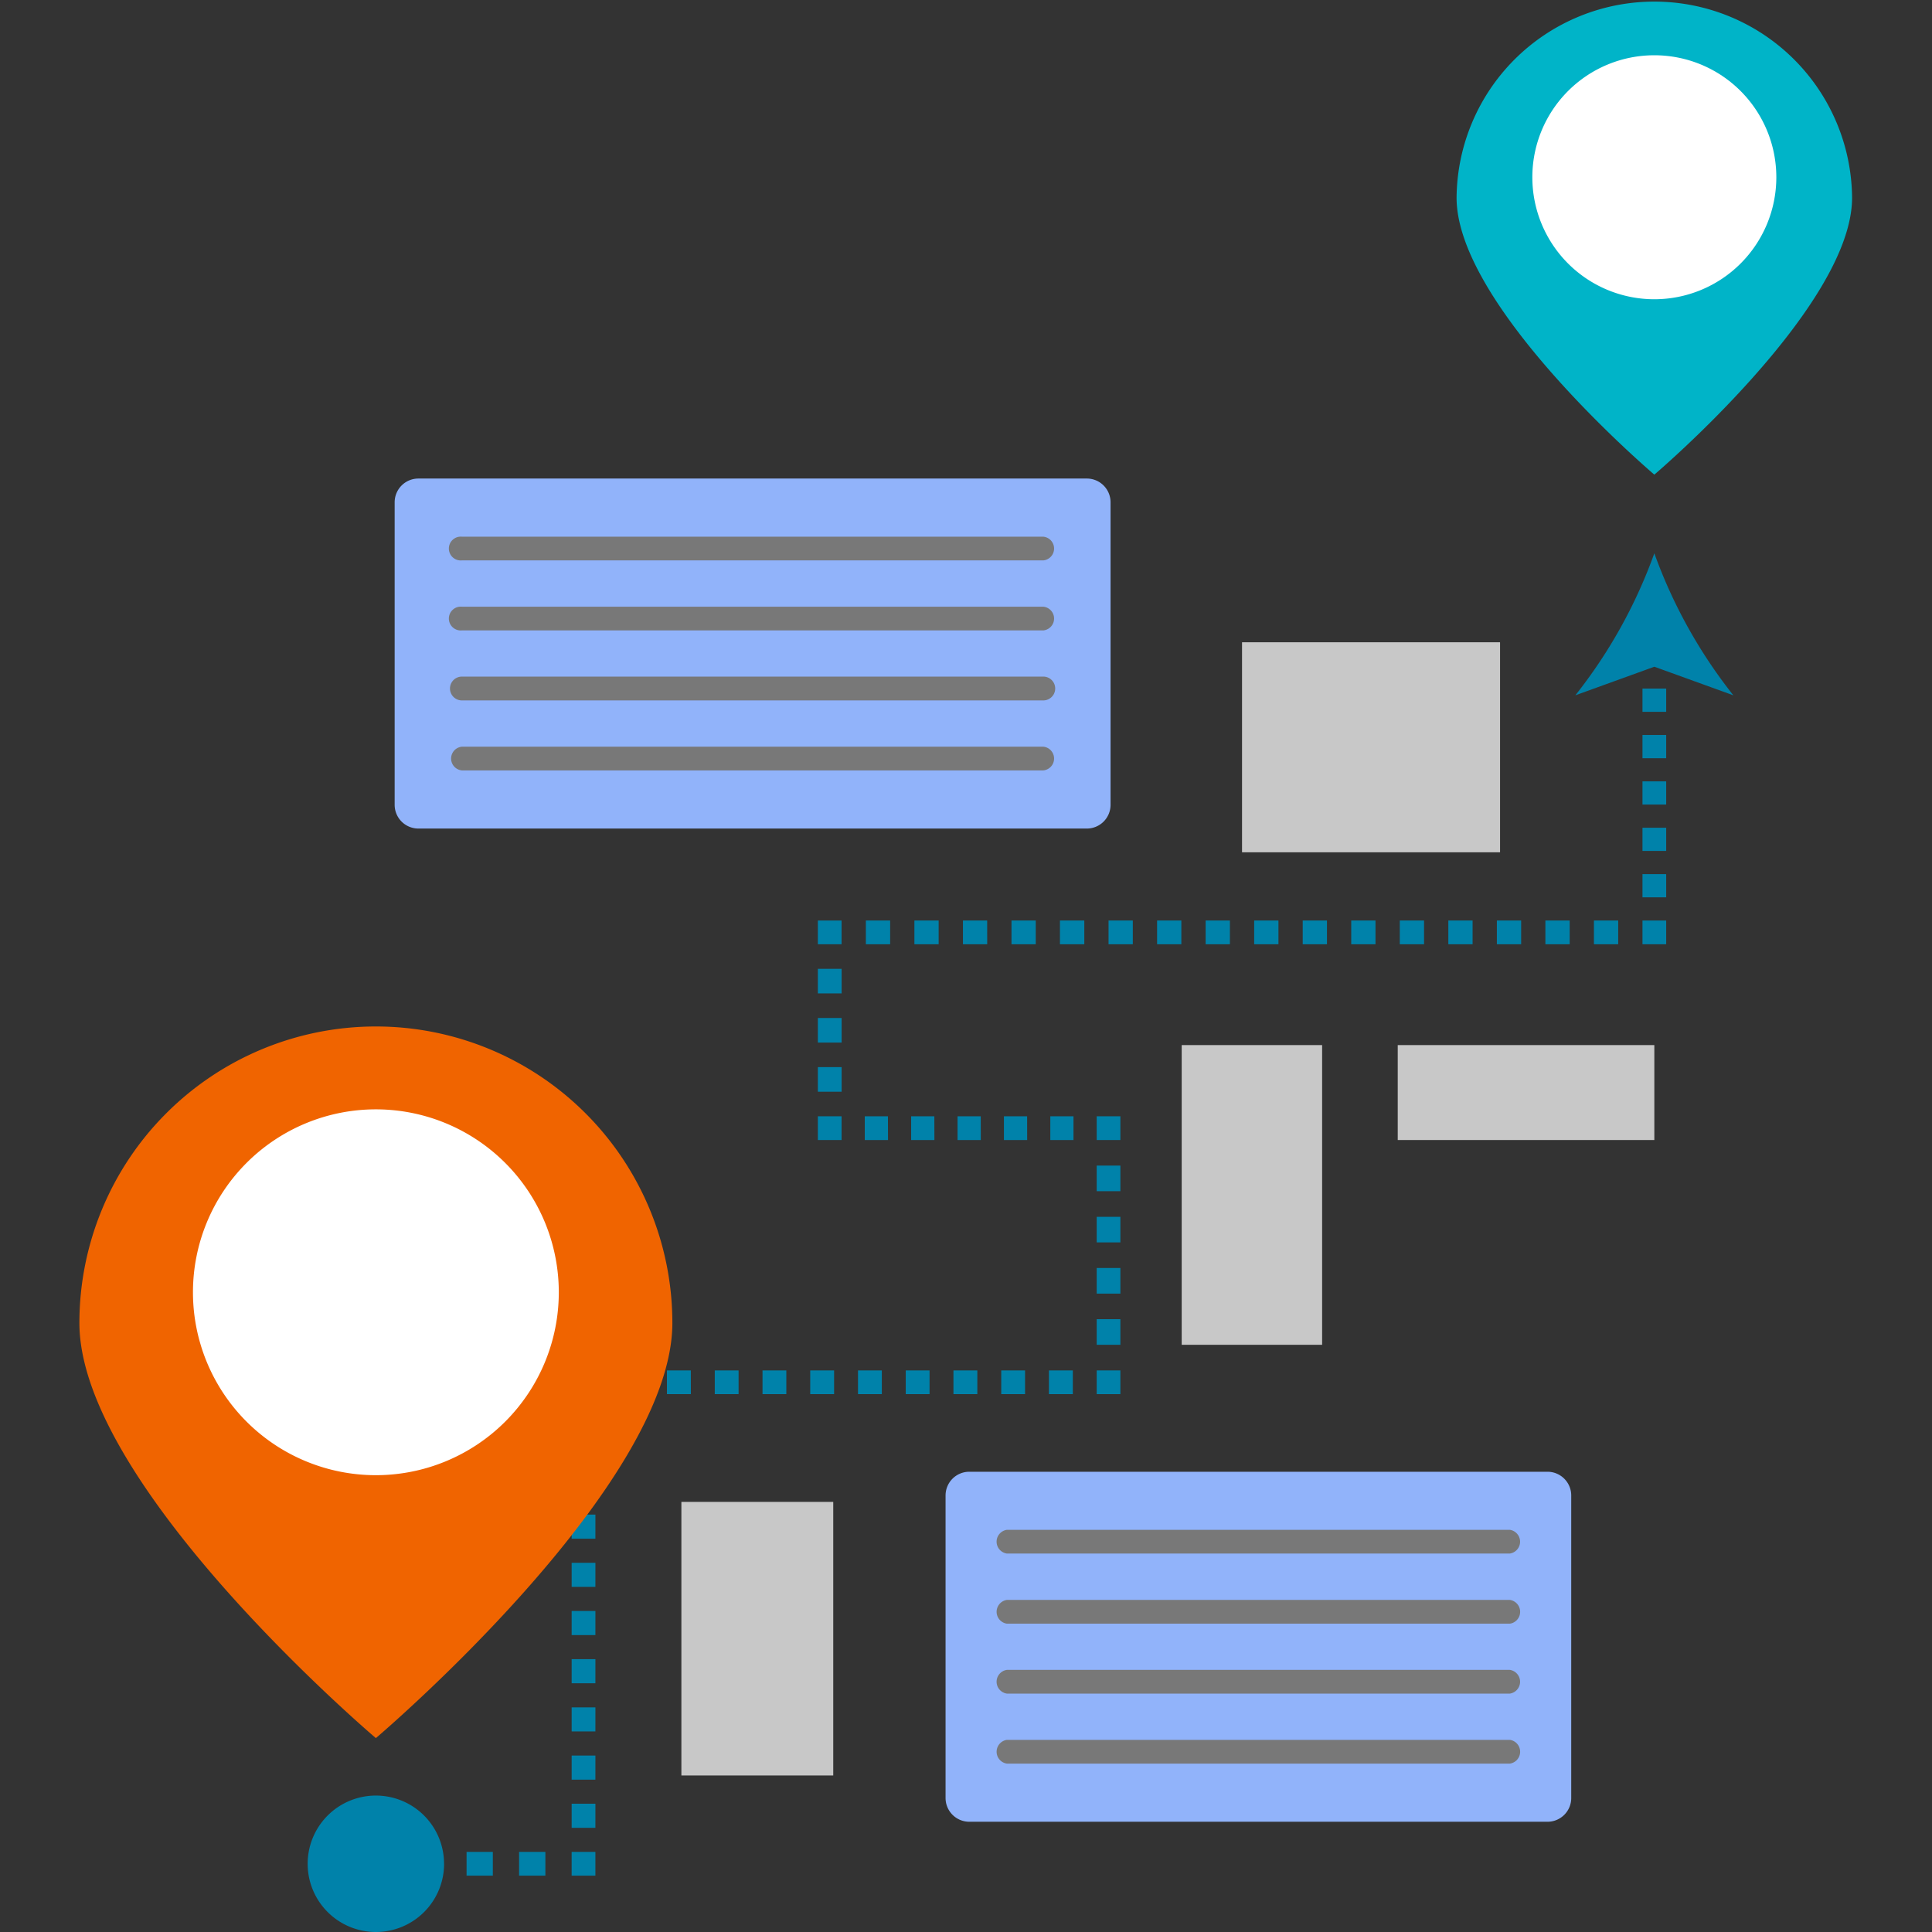 <svg xmlns="http://www.w3.org/2000/svg" xmlns:xlink="http://www.w3.org/1999/xlink" width="146" height="146" viewBox="0 0 146 146">
  <rect x="0" y="0" width="146" height="146" fill="#333333" stroke="none"/>
  <defs>
    <clipPath id="clip-path">
      <rect id="Rectángulo_351775" data-name="Rectángulo 351775" width="133.96" height="146" fill="none"/>
    </clipPath>
  </defs>
  <g id="Grupo_1012787" data-name="Grupo 1012787" transform="translate(-727 -1337)">
    <rect id="Rectángulo_351088" data-name="Rectángulo 351088" width="146" height="146" transform="translate(727 1337)" fill="none"/>
    <g id="Grupo_1012776" data-name="Grupo 1012776" transform="translate(733 1337)">
      <g id="Grupo_1012775" data-name="Grupo 1012775" clip-path="url(#clip-path)">
        <path id="Trazado_730619" data-name="Trazado 730619" d="M27.56,140.846A5.155,5.155,0,1,1,22.4,135.69a5.153,5.153,0,0,1,5.156,5.156" fill="#0082aa"/>
        <rect id="Rectángulo_351760" data-name="Rectángulo 351760" width="0.898" height="1.795" transform="translate(22.404 139.947)" fill="#0082aa"/>
        <path id="Trazado_730620" data-name="Trazado 730620" d="M35.214,141.742H33.227v-1.795h1.987Zm-3.971,0H29.258v-1.795h1.985Zm-3.972,0H25.286v-1.795h1.985Z" fill="#0082aa"/>
        <rect id="Rectángulo_351761" data-name="Rectángulo 351761" width="1.795" height="1.795" transform="translate(37.199 139.947)" fill="#0082aa"/>
        <path id="Trazado_730621" data-name="Trazado 730621" d="M38.994,138.128H37.2v-1.822h1.795Zm0-3.641H37.2v-1.822h1.795Zm0-3.643H37.2v-1.82h1.795Zm0-3.642H37.2v-1.82h1.795Zm0-3.639H37.2v-1.822h1.795Zm0-3.644H37.2V118.1h1.795Zm0-3.641H37.2v-1.822h1.795Zm0-3.641H37.2v-1.82h1.795Zm0-3.641H37.2v-1.822h1.795Z" fill="#0082aa"/>
        <rect id="Rectángulo_351762" data-name="Rectángulo 351762" width="1.795" height="1.792" transform="translate(37.199 103.562)" fill="#0082aa"/>
        <path id="Trazado_730622" data-name="Trazado 730622" d="M75.073,105.354H73.268v-1.792h1.805Zm-3.61,0h-1.8v-1.792h1.8Zm-3.606,0H66.052v-1.792h1.805Zm-3.61,0h-1.8v-1.792h1.8Zm-3.608,0h-1.8v-1.792h1.8Zm-3.606,0H55.228v-1.792h1.805Zm-3.61,0h-1.8v-1.792h1.8Zm-3.608,0h-1.8v-1.792h1.8Zm-3.606,0H44.4v-1.792h1.805Zm-3.61,0H40.8v-1.792h1.8Z" fill="#0082aa"/>
        <rect id="Rectángulo_351763" data-name="Rectángulo 351763" width="1.792" height="1.792" transform="translate(76.876 103.562)" fill="#0082aa"/>
        <path id="Trazado_730623" data-name="Trazado 730623" d="M78.668,101.625H76.876V99.69h1.792Zm0-3.867H76.876V95.821h1.792Zm0-3.871H76.876V91.955h1.792Zm0-3.869H76.876V88.083h1.792Z" fill="#0082aa"/>
        <rect id="Rectángulo_351764" data-name="Rectángulo 351764" width="1.792" height="1.795" transform="translate(76.876 84.356)" fill="#0082aa"/>
        <path id="Trazado_730624" data-name="Trazado 730624" d="M75.123,86.151H73.372V84.356h1.751Zm-3.5,0H69.866V84.356h1.753Zm-3.505,0H66.361V84.356h1.753Zm-3.506,0H62.855V84.356h1.753Zm-3.505,0H59.35V84.356H61.1Z" fill="#0082aa"/>
        <rect id="Rectángulo_351765" data-name="Rectángulo 351765" width="1.792" height="1.795" transform="translate(55.805 84.356)" fill="#0082aa"/>
        <path id="Trazado_730625" data-name="Trazado 730625" d="M57.6,82.5H55.805V80.642H57.6Zm0-3.714H55.805V76.928H57.6Zm0-3.715H55.805V73.213H57.6Z" fill="#0082aa"/>
        <rect id="Rectángulo_351766" data-name="Rectángulo 351766" width="1.792" height="1.792" transform="translate(55.805 69.564)" fill="#0082aa"/>
        <path id="Trazado_730626" data-name="Trazado 730626" d="M116.287,71.356h-1.834V69.564h1.834Zm-3.667,0h-1.836V69.564h1.836Zm-3.668,0h-1.834V69.564h1.834Zm-3.669,0h-1.834V69.564h1.834Zm-3.668,0H99.781V69.564h1.834Zm-3.669,0H96.112V69.564h1.834Zm-3.668,0H92.446V69.564h1.832Zm-3.667,0H88.777V69.564h1.834Zm-3.668,0H85.109V69.564h1.834Zm-3.669,0H81.44V69.564h1.834Zm-3.668,0H77.772V69.564h1.834Zm-3.666,0H74.1V69.564H75.94Zm-3.669,0H70.437V69.564h1.834Zm-3.668,0H66.769V69.564H68.6Zm-3.669,0H63.1V69.564h1.834Zm-3.666,0H59.432V69.564h1.836Z" fill="#0082aa"/>
        <rect id="Rectángulo_351767" data-name="Rectángulo 351767" width="1.792" height="1.792" transform="translate(118.121 69.564)" fill="#0082aa"/>
        <path id="Trazado_730627" data-name="Trazado 730627" d="M119.913,67.811h-1.792V66.056h1.792Zm0-3.506h-1.792V62.552h1.792Zm0-3.505h-1.792V59.047h1.792Zm0-3.5h-1.792V55.541h1.792Zm0-3.508h-1.792V52.035h1.792Z" fill="#0082aa"/>
        <rect id="Rectángulo_351768" data-name="Rectángulo 351768" width="1.792" height="0.896" transform="translate(118.121 49.389)" fill="#0082aa"/>
        <path id="Trazado_730628" data-name="Trazado 730628" d="M119.017,41.812a37.949,37.949,0,0,0,5.971,10.732l-5.971-2.16-5.969,2.16a37.9,37.9,0,0,0,5.969-10.732" fill="#0082aa"/>
        <path id="Trazado_730629" data-name="Trazado 730629" d="M44.81,99.975c0,12.374-22.406,31.372-22.406,31.372S0,112.349,0,99.975a22.405,22.405,0,0,1,44.81,0" fill="#f06400"/>
        <path id="Trazado_730630" data-name="Trazado 730630" d="M36.228,97.652A13.823,13.823,0,1,1,22.4,83.833,13.824,13.824,0,0,1,36.228,97.652" fill="#fff"/>
        <path id="Trazado_730631" data-name="Trazado 730631" d="M133.96,14.943c0,8.252-14.943,20.925-14.943,20.925s-14.944-12.673-14.944-20.925a14.944,14.944,0,0,1,29.887,0" fill="#00b4c8"/>
        <path id="Trazado_730632" data-name="Trazado 730632" d="M128.236,13.393a9.219,9.219,0,1,1-9.219-9.217,9.22,9.22,0,0,1,9.219,9.217" fill="#fff"/>
        <path id="Rectángulo_351769" data-name="Rectángulo 351769" d="M1.794,0H52.305A1.793,1.793,0,0,1,54.1,1.793V24.657a1.793,1.793,0,0,1-1.793,1.793H1.794A1.794,1.794,0,0,1,0,24.656V1.794A1.794,1.794,0,0,1,1.794,0Z" transform="translate(23.824 36.163)" fill="#91b3fa"/>
        <path id="Trazado_730633" data-name="Trazado 730633" d="M72.841,42.349H28.905a.9.9,0,1,1,0-1.792H72.841a.9.9,0,0,1,0,1.792" fill="#787878"/>
        <path id="Trazado_730634" data-name="Trazado 730634" d="M72.841,47.64H28.905a.9.9,0,1,1,0-1.792H72.841a.9.9,0,0,1,0,1.792" fill="#787878"/>
        <path id="Trazado_730635" data-name="Trazado 730635" d="M72.841,52.93H28.905a.9.9,0,0,1,0-1.8H72.841a.9.9,0,0,1,0,1.8" fill="#787878"/>
        <path id="Trazado_730636" data-name="Trazado 730636" d="M72.841,58.219H28.905a.9.9,0,0,1,0-1.792H72.841a.9.9,0,0,1,0,1.792" fill="#787878"/>
        <path id="Rectángulo_351770" data-name="Rectángulo 351770" d="M1.792,0H45.486a1.795,1.795,0,0,1,1.795,1.795V24.657a1.793,1.793,0,0,1-1.793,1.793H1.794A1.794,1.794,0,0,1,0,24.656V1.792A1.792,1.792,0,0,1,1.792,0Z" transform="translate(65.456 111.219)" fill="#91b3fa"/>
        <path id="Trazado_730637" data-name="Trazado 730637" d="M108.1,117.4H70.09a.905.905,0,0,1,0-1.792H108.1a.906.906,0,0,1,0,1.792" fill="#787878"/>
        <path id="Trazado_730638" data-name="Trazado 730638" d="M108.1,122.7H70.09a.907.907,0,0,1,0-1.795H108.1a.907.907,0,0,1,0,1.795" fill="#787878"/>
        <path id="Trazado_730639" data-name="Trazado 730639" d="M108.1,127.984H70.09a.905.905,0,0,1,0-1.792H108.1a.906.906,0,0,1,0,1.792" fill="#787878"/>
        <path id="Trazado_730640" data-name="Trazado 730640" d="M108.1,133.275H70.09a.907.907,0,0,1,0-1.795H108.1a.907.907,0,0,1,0,1.795" fill="#787878"/>
        <rect id="Rectángulo_351771" data-name="Rectángulo 351771" width="19.498" height="15.871" transform="translate(87.86 48.536)" fill="#c8c8c8"/>
        <rect id="Rectángulo_351772" data-name="Rectángulo 351772" width="10.611" height="22.648" transform="translate(83.301 78.977)" fill="#c8c8c8"/>
        <rect id="Rectángulo_351773" data-name="Rectángulo 351773" width="19.391" height="7.174" transform="translate(99.626 78.977)" fill="#c8c8c8"/>
        <rect id="Rectángulo_351774" data-name="Rectángulo 351774" width="11.476" height="20.674" transform="translate(45.492 113.497)" fill="#c8c8c8"/>
      </g>
    </g>
  </g>
</svg>

